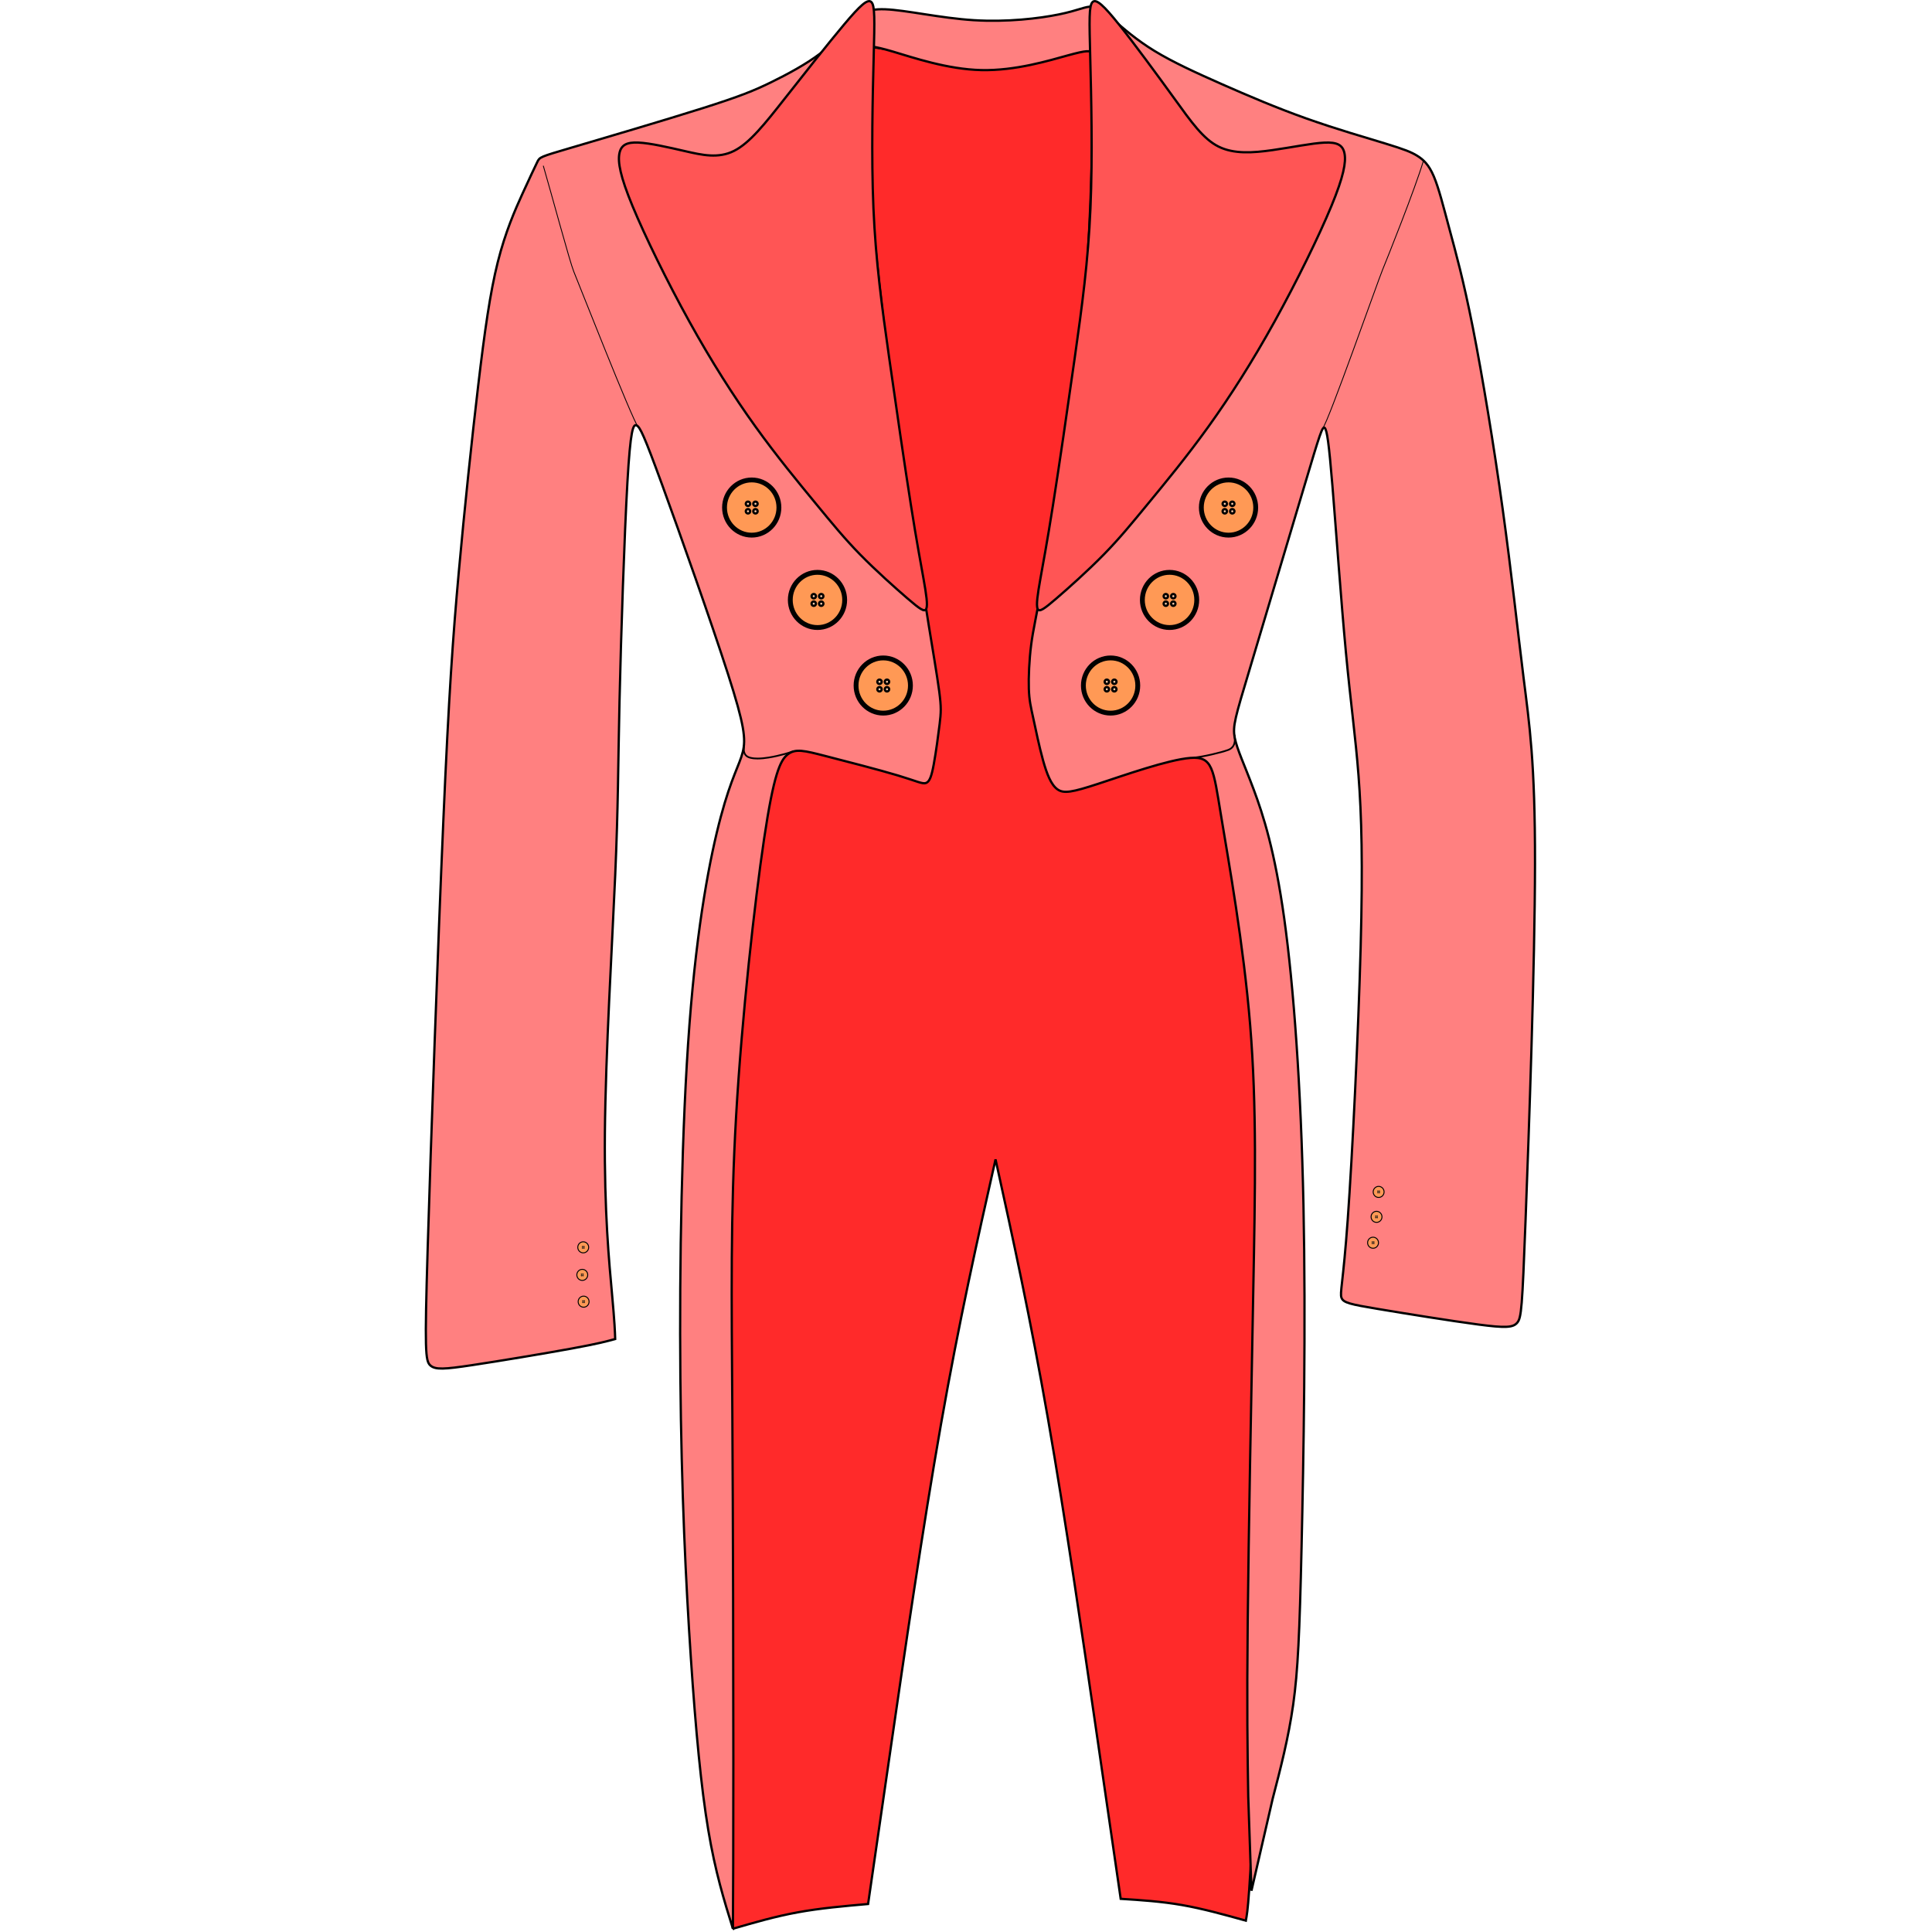 <?xml version="1.0" encoding="UTF-8" standalone="no"?>
<!-- Created with Inkscape (http://www.inkscape.org/) -->

<svg
   xmlns:dc="http://purl.org/dc/elements/1.1/"
   xmlns:cc="http://creativecommons.org/ns#"
   xmlns:rdf="http://www.w3.org/1999/02/22-rdf-syntax-ns#"
   xmlns:svg="http://www.w3.org/2000/svg"
   xmlns="http://www.w3.org/2000/svg"
   xmlns:sodipodi="http://sodipodi.sourceforge.net/DTD/sodipodi-0.dtd"
   xmlns:inkscape="http://www.inkscape.org/namespaces/inkscape"
   viewBox="0 0 256 256"
   version="1.1"
   id="svg8"
   sodipodi:docname="tailcoat_f.svg"
   inkscape:version="0.92.3 (3ce5693213, 2018-03-11)">
  <title
     id="title4842">Tail Coat</title>
  <defs
     id="defs2">
    <inkscape:path-effect
       effect="spiro"
       id="path-effect4594"
       is_visible="true" />
    <inkscape:path-effect
       effect="spiro"
       id="path-effect4585"
       is_visible="true" />
    <inkscape:path-effect
       effect="spiro"
       id="path-effect4572"
       is_visible="true" />
    <inkscape:path-effect
       effect="spiro"
       id="path-effect4531"
       is_visible="true" />
    <inkscape:path-effect
       effect="simplify"
       id="path-effect4529"
       is_visible="true"
       steps="1"
       threshold="0"
       smooth_angles="360"
       helper_size="0"
       simplify_individual_paths="false"
       simplify_just_coalesce="false"
       simplifyindividualpaths="false"
       simplifyJustCoalesce="false" />
    <inkscape:path-effect
       effect="bspline"
       id="path-effect4611"
       is_visible="true"
       weight="33.333"
       steps="2"
       helper_size="0"
       apply_no_weight="true"
       apply_with_weight="true"
       only_selected="false" />
    <inkscape:path-effect
       effect="bspline"
       id="path-effect4583"
       is_visible="true"
       weight="33.333"
       steps="2"
       helper_size="0"
       apply_no_weight="true"
       apply_with_weight="true"
       only_selected="false" />
    <inkscape:path-effect
       effect="bspline"
       id="path-effect4561"
       is_visible="true"
       weight="33.333"
       steps="2"
       helper_size="0"
       apply_no_weight="true"
       apply_with_weight="true"
       only_selected="false" />
    <inkscape:path-effect
       effect="bspline"
       id="path-effect4553"
       is_visible="true"
       weight="33.333"
       steps="2"
       helper_size="0"
       apply_no_weight="true"
       apply_with_weight="true"
       only_selected="false" />
    <inkscape:path-effect
       effect="bspline"
       id="path-effect4561-3"
       is_visible="true"
       weight="33.333"
       steps="2"
       helper_size="0"
       apply_no_weight="true"
       apply_with_weight="true"
       only_selected="false" />
  </defs>
  <sodipodi:namedview
     id="base"
     pagecolor="#ffffff"
     bordercolor="#666666"
     borderopacity="1.0"
     inkscape:pageopacity="0.0"
     inkscape:pageshadow="2"
     inkscape:zoom="2.8284271"
     inkscape:cx="124.45029"
     inkscape:cy="123.00418"
     inkscape:document-units="mm"
     inkscape:current-layer="layer2"
     showgrid="false"
     inkscape:measure-start="472.143,1065.36"
     inkscape:measure-end="472.5,1065.36"
     showguides="true"
     inkscape:window-width="1920"
     inkscape:window-height="1009"
     inkscape:window-x="0"
     inkscape:window-y="24"
     inkscape:window-maximized="1"
     fit-margin-top="0"
     fit-margin-left="0"
     fit-margin-right="0"
     fit-margin-bottom="0"
     scale-x="3.78">
    <inkscape:grid
       type="xygrid"
       id="grid4607"
       originx="-41.221"
       originy="-46.195" />
  </sodipodi:namedview>
  <g
     inkscape:groupmode="layer"
     id="layer2"
     inkscape:label="Layer 2"
     style="opacity:1"
     transform="translate(-41.221,-26.157)">
    <path
       style="display:inline;fill:#ff2a2a;stroke:#000000;stroke-width:0.301px;stroke-linecap:butt;stroke-linejoin:miter;stroke-opacity:1"
       d="m 138.335,281.723 c 2.801,-0.813 5.603,-1.627 8.588,-2.173 2.985,-0.546 6.155,-0.825 9.324,-1.104 0.749,-5.157 1.497,-10.314 3.112,-21.433 1.614,-11.119 4.095,-28.202 6.535,-42.068 2.44,-13.866 4.841,-24.514 7.241,-35.164 2.309,10.519 4.619,21.038 6.945,34.358 2.327,13.321 4.67,29.444 6.279,40.514 1.609,11.071 2.484,17.089 3.359,23.108 2.679,0.171 5.359,0.342 8.123,0.824 2.764,0.482 5.612,1.274 8.461,2.067 0.247,-1.322 0.495,-2.644 1.281,-20.318 0.786,-17.674 2.111,-51.7 1.987,-75.027 -0.124,-23.327 -1.696,-35.955 -3.369,-45.033 -1.674,-9.078 -3.449,-14.606 -6.793,-32.006 -3.344,-17.401 -8.257,-46.676 -13.17,-75.95 -5.128,0.742 -10.256,1.483 -15.381,1.464 -5.125,-0.019 -10.248,-0.799 -15.37,-1.579 -3.905,27.183 -7.81,54.365 -10.447,72.344 -2.637,17.978 -4.006,26.752 -5.832,44.807 -1.826,18.055 -4.108,45.389 -4.329,68.997 -0.221,23.609 1.618,43.491 3.457,63.372 z"
       id="path4609"
       inkscape:connector-curvature="0"
       inkscape:path-effect="#path-effect4611"
       inkscape:original-d="m 138.3347,281.72256 c 0,0 5.60265,-1.62688 8.40352,-2.43988 3.16995,-0.27922 9.50894,-0.83678 9.50894,-0.83678 0,0 1.49772,-10.31353 2.24613,-15.46984 2.48038,-17.08213 4.96129,-34.16479 7.44023,-51.24549 2.40164,-10.65095 7.20152,-31.94943 7.20152,-31.94943 0,0 4.6192,21.03745 6.92835,31.55662 2.34392,16.12244 4.68754,32.24518 7.03085,48.36822 0.8751,6.01813 2.62439,18.05527 2.62439,18.05527 0,0 5.35926,0.34111 8.03717,0.51337 2.84994,0.79132 8.54641,2.37735 8.54641,2.37735 0,0 0.49515,-2.6436 0.74227,-3.96495 1.32502,-34.02654 2.64975,-68.0528 3.97417,-102.07874 -1.57183,-12.62806 -3.14399,-25.25604 -4.71644,-37.8836 -1.77466,-5.52807 -3.5497,-11.05604 -5.325,-16.5836 -4.91267,-29.273802 -14.73941,-87.82344 -14.73941,-87.82344 0,0 -10.25607,1.482888 -15.38455,2.224784 -5.12197,-0.780304 -15.36681,-2.34001 -15.36681,-2.34001 0,0 -7.8097,54.365473 -11.715,81.548666 -1.36901,8.77338 -2.73827,17.54685 -4.10787,26.32074 -2.28193,27.33579 -4.56399,54.66975 -6.84644,82.00509 1.83952,19.88181 5.51757,59.64565 5.51757,59.64565 z"
       sodipodi:nodetypes="cacaacaacacaccccaccccc"
       inkscape:label="inner" />
    <path
       style="display:inline;fill:#ff8080;stroke:#000000;stroke-width:0.302;stroke-linecap:butt;stroke-linejoin:miter;stroke-miterlimit:4;stroke-dasharray:none;stroke-opacity:1;paint-order:normal"
       d="m 116.868,45.743 c 4.133,-1.217 12.4,-3.651 17.446,-5.249 5.046,-1.598 6.872,-2.358 9.052,-3.423 2.18,-1.065 4.717,-2.434 6.542,-3.829 1.826,-1.395 2.941,-2.815 3.952,-3.955 1.01,-1.14 1.915,-2 4.653,-1.899 2.738,0.101 7.312,1.165 11.728,1.442 4.416,0.278 8.676,-0.229 11.275,-0.761 2.599,-0.531 3.537,-1.087 4.399,-1.036 0.862,0.051 1.649,0.708 2.904,1.797 1.255,1.089 2.98,2.611 5.389,4.081 2.409,1.471 5.503,2.891 8.951,4.412 3.449,1.521 7.252,3.144 11.183,4.539 3.93,1.395 7.988,2.561 10.473,3.322 2.485,0.761 3.398,1.116 4.209,1.623 0.811,0.507 1.521,1.166 2.181,2.713 0.659,1.547 1.268,3.981 2.079,6.999 0.811,3.018 1.826,6.618 3.094,13.034 1.268,6.416 2.789,15.645 3.956,24.064 1.166,8.419 1.978,16.026 2.761,22.292 0.784,6.266 1.539,11.192 1.522,24.688 -0.017,13.496 -0.806,35.547 -1.251,47.223 -0.446,11.676 -0.547,12.942 -1.105,13.602 -0.558,0.661 -1.571,0.711 -5.165,0.238 -3.594,-0.473 -9.76,-1.468 -13.33,-2.068 -3.57,-0.6 -4.533,-0.803 -4.787,-1.462 -0.254,-0.66 0.203,-1.777 0.824,-10.404 0.621,-8.627 1.408,-24.798 1.71,-36.022 0.302,-11.224 0.12,-17.515 -0.282,-22.764 -0.401,-5.249 -1.023,-9.459 -1.671,-16.346 -0.648,-6.887 -1.324,-16.452 -1.789,-22.096 -0.465,-5.645 -0.718,-7.368 -1.022,-7.647 -0.304,-0.279 -0.659,0.886 -2.587,7.344 -1.928,6.458 -5.425,18.2 -7.352,24.631 -1.927,6.431 -2.282,7.546 -1.977,9.093 0.304,1.548 1.267,3.525 2.517,6.874 1.25,3.35 2.785,8.071 4.038,17.072 1.252,9.001 2.222,22.282 2.549,37.969 0.327,15.687 0.013,33.781 -0.251,45.285 -0.264,11.504 -0.478,16.419 -1.108,20.883 -0.63,4.465 -1.675,8.479 -2.721,12.494 0,0 -2.811,12.19 -2.811,12.19 0,0 -0.428,-12.471 -0.428,-12.471 -0.094,-5.822 -0.189,-11.644 -0.067,-23.333 0.121,-11.689 0.458,-29.247 0.729,-43.353 0.271,-14.107 0.475,-24.763 -0.404,-35.515 -0.879,-10.752 -2.841,-21.601 -3.866,-27.828 -1.025,-6.226 -1.112,-7.829 -4.059,-7.599 -2.947,0.23 -8.75,2.292 -12.211,3.425 -3.461,1.133 -4.576,1.336 -5.413,0.727 -0.837,-0.609 -1.395,-2.028 -1.902,-3.854 -0.507,-1.826 -0.964,-4.057 -1.293,-5.579 -0.33,-1.521 -0.533,-2.333 -0.583,-3.879 -0.051,-1.547 0.051,-3.829 0.304,-5.807 0.254,-1.978 0.659,-3.652 1.978,-10.674 1.318,-7.023 3.55,-19.4 4.742,-31.216 1.192,-11.816 1.344,-23.075 1.445,-29.136 0.101,-6.06 0.152,-6.923 -0.051,-7.353 -0.203,-0.431 -0.76,-0.431 -3.246,0.253 -2.486,0.684 -6.947,2.052 -11.461,1.951 -4.514,-0.101 -9.078,-1.672 -11.74,-2.458 -2.663,-0.786 -3.423,-0.786 -3.728,-0.481 -0.304,0.304 -0.152,0.913 -1.6e-4,4.033 0.152,3.12 0.304,8.747 0.837,15.67 0.533,6.923 1.445,15.138 2.561,23.379 1.116,8.241 2.434,16.507 3.296,21.985 0.862,5.477 1.268,8.165 1.778,11.309 0.51,3.144 1.125,6.745 1.409,8.885 0.284,2.141 0.237,2.82 0.057,4.317 -0.181,1.496 -0.495,3.808 -0.779,5.344 -0.284,1.536 -0.538,2.297 -1.02,2.475 -0.482,0.178 -1.191,-0.228 -3.716,-0.988 -2.524,-0.76 -6.86,-1.874 -9.624,-2.584 -2.764,-0.71 -3.955,-1.016 -4.977,-0.226 -1.022,0.79 -1.874,2.674 -3.141,11.166 -1.267,8.492 -2.948,23.579 -3.709,36.686 -0.761,13.108 -0.602,24.23 -0.505,39.27 0.097,15.041 0.132,34 0.135,46.069 0.002,12.069 -0.028,17.248 -0.058,22.426 -1.164,-3.74 -2.327,-7.48 -3.267,-13.085 -0.94,-5.605 -1.656,-13.075 -2.311,-22.874 -0.654,-9.799 -1.246,-21.926 -1.384,-37.062 -0.138,-15.136 0.178,-33.282 1.203,-46.775 1.025,-13.493 2.758,-22.336 4.159,-27.562 1.401,-5.226 2.47,-6.834 2.902,-8.551 0.433,-1.717 0.23,-3.543 -1.958,-10.352 -2.188,-6.809 -6.364,-18.607 -8.73,-25.088 -2.366,-6.481 -2.923,-7.646 -3.38,-7.85 -0.457,-0.204 -0.811,0.556 -1.212,7.527 -0.401,6.971 -0.847,20.135 -1.049,29.059 -0.202,8.924 -0.16,13.593 -0.57,23.028 -0.411,9.434 -1.274,23.624 -1.367,34.137 -0.093,10.512 0.584,17.337 0.94,21.279 0.357,3.942 0.391,4.986 0.426,6.03 -1.099,0.304 -2.197,0.608 -5.765,1.263 -3.568,0.655 -9.603,1.661 -13.23,2.206 -3.627,0.545 -4.844,0.629 -5.504,0.028 -0.66,-0.601 -0.76,-1.886 -0.347,-15.576 0.413,-13.69 1.34,-39.784 2.074,-56.611 0.734,-16.827 1.275,-24.385 2.034,-32.802 0.759,-8.417 1.737,-17.692 2.589,-24.885 0.852,-7.192 1.579,-12.299 2.587,-16.309 1.008,-4.01 2.295,-6.919 3.268,-9.059 0.974,-2.14 1.633,-3.509 1.962,-4.194 0.33,-0.684 0.33,-0.684 4.463,-1.902 z"
       id="path4581"
       inkscape:connector-curvature="0"
       inkscape:path-effect="#path-effect4583"
       inkscape:original-d="m 112.73426,46.960287 c 8.26673,-2.43459 16.53317,-4.868878 24.79931,-7.302864 1.82593,-0.760983 3.65173,-1.521731 5.47715,-2.282147 2.53551,-1.369316 5.07173,-2.738876 7.60715,-4.107862 1.11586,-1.4201 2.23173,-2.840304 3.34715,-4.260003 0.9047,-0.860063 1.80952,-1.720231 2.71382,-2.579892 4.57129,1.062157 9.14539,2.125341 13.71762,3.188464 4.26031,-0.507445 8.52031,-1.01459 12.78002,-1.521431 0.93799,-0.55594 1.87581,-1.111658 2.81327,-1.667033 0.78653,0.656555 1.57336,1.313913 2.35959,1.971318 1.72453,1.521074 3.44887,3.042561 5.17287,4.564291 3.09384,1.419684 6.18744,2.839702 9.28072,4.260007 3.8037,1.622485 7.60745,3.245416 11.41072,4.868576 4.05729,1.166082 8.11459,2.332558 12.17144,3.499288 0.91312,0.354683 1.82603,0.709701 2.73858,1.065003 0.71017,0.65887 1.4203,1.318269 2.13,1.977859 0.60886,2.433948 1.21745,4.868275 1.82572,7.302865 1.01467,3.600732 2.02887,7.201133 3.04286,10.802153 1.52182,9.230222 3.04316,18.459719 4.56429,27.690031 0.81175,7.60705 1.62316,15.214 2.43429,22.82146 0.75594,4.92546 1.51154,9.85096 2.26685,14.77686 -0.78826,22.06696 -1.57703,44.11773 -2.36812,66.20233 -0.10041,1.26764 -0.2016,2.53317 -0.30429,3.80358 -1.01428,0.0496 -2.02707,0.1003 -3.04286,0.15214 -6.1729,-0.99767 -12.33836,-1.99284 -18.51533,-2.98853 -0.96811,-0.17993 -1.92641,-0.40694 -2.89071,-0.60858 0.45736,-1.11637 0.91444,-2.23366 1.36928,-3.34714 0.78707,-16.14121 1.57452,-32.31237 2.36012,-48.468 -0.18113,-6.29232 -0.36338,-12.58319 -0.54675,-18.87265 -0.62039,-4.20835 -1.24146,-8.41888 -1.86263,-12.62787 -0.67446,-9.56506 -1.35009,-19.129682 -2.02692,-28.693841 -0.25246,-1.725549 -0.50583,-3.44849 -0.76072,-5.172864 -0.35412,1.16612 -0.70873,2.331276 -1.065,3.499292 -3.49905,11.748684 -6.99681,23.490393 -10.49654,35.235983 -0.35471,1.11545 -0.70947,2.23045 -1.06499,3.34715 0.9645,1.97878 1.92752,3.95544 2.89084,5.9336 1.53582,4.72122 3.07135,9.44273 4.60658,14.16454 0.96963,13.28057 1.93894,26.56143 2.90795,39.84259 -0.31421,18.09334 -0.62872,36.18699 -0.94354,54.28094 -0.21369,4.91435 -0.4277,9.82901 -0.642,14.74397 -1.04526,4.01413 -3.1367,12.0433 -3.1367,12.0433 l -2.81087,12.18985 -0.42811,-12.47147 c 0,0 -0.18829,-11.6436 -0.28287,-17.46495 0.33727,-17.55742 0.67424,-35.11455 1.0109,-52.67137 0.20472,-10.65635 0.40912,-21.3124 0.61323,-31.96815 -1.96193,-10.84929 -3.92416,-21.69828 -5.8867,-32.54697 -0.0869,-1.60362 -0.17407,-3.20653 -0.2616,-4.80995 -5.80643,2.06325 -11.60999,4.12568 -17.41571,6.18907 -1.11545,0.20256 -2.23113,0.40542 -3.34715,0.60857 -0.55773,-1.42073 -1.11541,-2.8403 -1.67357,-4.26 -0.45607,-2.23148 -0.91255,-4.46316 -1.36928,-6.69429 -0.20254,-0.81165 -0.40542,-1.62316 -0.60858,-2.43429 0.10167,-2.28185 0.20316,-4.56459 0.30429,-6.84643 0.40595,-1.67365 0.81173,-3.34745 1.21715,-5.02072 2.23126,-12.371989 4.46316,-24.748904 6.69429,-37.122901 0.15243,-11.258573 0.30458,-22.517469 0.45642,-33.775753 0.051,-0.86242 0.10178,-1.724589 0.15215,-2.586429 -0.45596,-3.01e-4 -1.01377,-3.01e-4 -1.52143,0 -4.46439,1.368528 -8.92519,2.736169 -13.38851,4.104788 -4.56419,-1.571484 -9.12806,-3.142449 -13.69295,-4.713361 -0.76046,-3.02e-4 -1.52113,-3.02e-4 -2.28215,0 0.15251,0.608513 0.30459,1.216842 0.45643,1.825717 0.1525,5.630958 0.30459,11.258282 0.45643,16.887874 0.91321,8.21585 1.82602,16.431145 2.73857,24.64717 1.31892,8.266402 2.63745,16.532573 3.95573,24.799315 0.40602,2.68764 0.81172,5.37542 1.21714,8.06358 0.61528,3.60056 1.23015,7.20079 1.84494,10.80259 -0.0464,0.67972 -0.0932,1.35934 -0.14027,2.03969 -0.31442,2.31232 -0.62907,4.62442 -0.94395,6.93631 -0.25322,0.76025 -0.50685,1.52113 -0.76072,2.28215 -0.71004,-0.40621 -1.41954,-0.81165 -2.13,-1.21715 -4.33783,-1.11475 -8.67345,-2.22855 -13.01148,-3.34259 -1.19041,-0.30611 -2.38108,-0.61191 -3.57211,-0.91741 -0.85225,1.8851 -1.70449,3.76982 -2.55759,5.65607 -1.68157,15.09675 -3.36231,30.18376 -5.044,45.27681 0.1592,11.12228 0.31808,22.24414 0.47667,33.36666 0.0354,18.95893 0.0706,37.91816 0.10542,56.87769 -0.0299,5.17825 -0.0909,15.53567 -0.0909,15.53567 0,0 -2.32691,-7.47965 -3.49081,-11.21901 -0.7161,-7.47055 -1.4325,-14.94079 -2.14921,-22.41074 -0.59176,-12.12781 -1.18382,-24.25533 -1.77619,-36.38254 0.31636,-18.1449 0.63245,-36.29055 0.94819,-54.4338 1.73345,-8.8428 3.46667,-17.68574 5.19971,-26.52905 1.06896,-1.60871 2.13737,-3.21675 3.20575,-4.8249 -0.20257,-1.82619 -0.40545,-3.65211 -0.60856,-5.47715 -4.17238,-11.79369 -8.34774,-23.59146 -12.52354,-35.386124 -0.55674,-1.167611 -1.1139,-2.332578 -1.67357,-3.499291 -0.35431,0.760504 -0.70869,1.519889 -1.06501,2.282147 -0.44558,13.179713 -0.89172,26.343528 -1.33944,39.521608 0.0436,4.67084 0.0861,9.33943 0.12739,14.01266 -0.86279,14.19572 -1.72628,28.38531 -2.59113,42.57967 0.67873,6.83046 1.35561,13.65505 2.03275,20.49479 0.069,1.04229 0.1044,3.13197 0.1044,3.13197 0,0 -2.19736,0.60716 -3.29799,0.91252 -6.0357,1.00509 -12.07067,2.01101 -18.10771,3.01822 -1.21192,0.14255 -2.433601,0.16716 -3.652101,0.25246 -0.0996,-1.28649 -0.20038,-2.57186 -0.30228,-3.85607 0.92825,-26.09558 1.85537,-52.19006 2.781341,-78.28332 0.54223,-7.56035 1.08325,-15.11874 1.62326,-22.67769 0.97855,-9.274952 1.95614,-18.550464 2.93265,-27.825402 0.72799,-5.10983 1.45453,-10.216466 2.18032,-15.324516 1.28922,-2.912002 2.5764,-5.820829 3.86347,-8.730853 0.65952,-1.369438 1.31888,-2.738875 1.97787,-4.107862 z"
       sodipodi:nodetypes="ccccccccccccccccccccccccacaccccccccaaaaacccaaaacccccccccccccccccccccccccccccaacaaacccccccccaacaasacccccc"
       inkscape:label="outter" />
    <path
       style="display:inline;fill:#ff5555;stroke:#000000;stroke-width:0.302px;stroke-linecap:butt;stroke-linejoin:miter;stroke-opacity:1"
       d="m 185.99,26.428 c -0.483,0.469 -0.435,2.345 -0.308,7.31 0.127,4.966 0.332,13.022 0.03,20.03 -0.303,7.008 -1.114,12.967 -2.078,19.767 -0.964,6.8 -2.079,14.439 -2.889,19.568 -0.81,5.128 -1.314,7.745 -1.673,9.774 -0.36,2.029 -0.575,3.469 -0.359,3.955 0.215,0.486 0.861,0.018 2.474,-1.368 1.613,-1.386 4.196,-3.692 6.294,-5.835 2.098,-2.143 3.712,-4.124 5.935,-6.825 2.223,-2.701 5.057,-6.123 7.943,-10.138 2.887,-4.015 5.827,-8.626 8.764,-13.931 2.937,-5.305 5.885,-11.334 7.516,-15.278 1.632,-3.944 1.954,-5.817 1.739,-6.951 -0.215,-1.134 -0.968,-1.53 -2.66,-1.452 -1.693,0.078 -4.323,0.629 -6.899,0.995 -2.576,0.366 -5.098,0.545 -7.132,-0.467 -2.034,-1.012 -3.58,-3.215 -5.862,-6.372 -2.283,-3.157 -5.303,-7.268 -7.319,-9.791 -2.017,-2.524 -3.031,-3.461 -3.514,-2.992 z"
       id="path4559"
       inkscape:connector-curvature="0"
       inkscape:path-effect="#path-effect4561"
       inkscape:original-d="m 185.45862,25.021049 c 0.0483,1.875475 0.0959,3.750978 0.14379,5.626484 0.20584,8.056305 0.41159,16.112807 0.61693,24.169513 -0.81112,5.958822 -1.62256,11.918095 -2.43429,17.877596 -1.11548,7.640129 -2.23113,15.279696 -3.34714,22.919997 -0.50364,2.61663 -1.00754,5.233331 -1.51175,7.850441 -0.21489,1.44051 -0.43003,2.88093 -0.64549,4.32184 0.64594,-0.46861 1.29127,-0.9367 1.93647,-1.40459 2.58089,-2.30407 5.1642,-4.61026 7.74586,-6.914942 1.61382,-1.980902 3.22773,-3.961986 4.84116,-5.942525 2.8328,-3.421187 5.66625,-6.843211 8.49893,-10.26436 2.94057,-4.609821 5.88141,-9.220219 8.82167,-13.829877 2.90477,-6.014398 5.88141,-12.029413 8.82166,-18.043664 0.32303,-1.872988 0.6458,-3.745896 0.96824,-5.618387 -0.75263,-0.3964 -1.50466,-0.793296 -2.25921,-1.188505 -2.63139,0.551078 -5.26154,1.102794 -7.89401,1.6559 -2.52042,0.178239 -5.04197,0.357617 -7.56467,0.538134 -1.54434,-2.204265 -3.08981,-4.407392 -4.63644,-6.60938 -3.01866,-4.111728 -6.03867,-8.222576 -9.05942,-12.331771 -1.01289,-0.938381 -2.02774,-1.874763 -3.04229,-2.811904 z"
       sodipodi:nodetypes="cccccccccccccccaaacc" />
    <path
       style="display:inline;fill:#ff5555;stroke:#000000;stroke-width:0.302px;stroke-linecap:butt;stroke-linejoin:miter;stroke-opacity:1"
       d="m 156.679,26.428 c 0.483,0.469 0.435,2.345 0.308,7.31 -0.127,4.966 -0.332,13.022 -0.03,20.03 0.303,7.008 1.114,12.967 2.078,19.767 0.964,6.8 2.079,14.439 2.889,19.568 0.81,5.128 1.314,7.745 1.673,9.774 0.36,2.029 0.575,3.469 0.359,3.955 -0.215,0.486 -0.861,0.018 -2.474,-1.368 -1.613,-1.386 -4.196,-3.692 -6.294,-5.835 -2.098,-2.143 -3.712,-4.124 -5.935,-6.825 -2.223,-2.701 -5.057,-6.123 -7.943,-10.138 -2.887,-4.015 -5.827,-8.626 -8.764,-13.931 -2.937,-5.305 -5.885,-11.334 -7.516,-15.278 -1.632,-3.944 -1.954,-5.817 -1.739,-6.951 0.215,-1.134 0.97,-1.531 2.53,-1.457 1.56,0.074 3.93,0.619 6.185,1.137 2.255,0.518 4.394,1.01 6.481,-0.037 2.087,-1.047 4.121,-3.631 6.726,-6.941 2.605,-3.309 5.777,-7.341 7.873,-9.828 2.096,-2.487 3.108,-3.423 3.591,-2.954 z"
       id="path4559-6"
       inkscape:connector-curvature="0"
       inkscape:path-effect="#path-effect4561-3"
       inkscape:original-d="m 157.20994,25.021049 c -0.0483,1.875477 -0.0959,3.750979 -0.1438,5.626484 -0.20584,8.056306 -0.41159,16.112807 -0.61693,24.169513 0.81113,5.958821 1.62257,11.918099 2.4343,17.877599 1.11547,7.640128 2.23112,15.279694 3.34714,22.919997 0.50364,2.616627 1.00753,5.233328 1.51174,7.850448 0.21489,1.4405 0.43004,2.88092 0.6455,4.32184 -0.64594,-0.46862 -1.29128,-0.93671 -1.93648,-1.4046 -2.58088,-2.30407 -5.16419,-4.61026 -7.74585,-6.914939 -1.61382,-1.980902 -3.22774,-3.961989 -4.84116,-5.942525 -2.8328,-3.42119 -5.66625,-6.84321 -8.49893,-10.264361 -2.94057,-4.609825 -5.88142,-9.220219 -8.82167,-13.829878 -2.90478,-6.0144 -5.88142,-12.029414 -8.82167,-18.043664 -0.32303,-1.872989 -0.64579,-3.745896 -0.96824,-5.618388 0.75263,-0.3964 1.50751,-0.793591 2.25922,-1.188504 2.36975,0.542876 4.73974,1.087209 7.10791,1.632522 2.14093,0.490987 4.28072,0.983113 6.41938,1.476377 2.03525,-2.58561 4.06936,-5.170082 6.10233,-7.753414 3.17612,-4.03534 6.34877,-8.066589 9.52492,-12.102603 1.01597,-0.939126 2.02774,-1.874763 3.04229,-2.811904 z"
       sodipodi:nodetypes="cccccccccccccccasacc" />
    <g
       transform="matrix(1.138,0,0,1.138,2.17,20.421)"
       inkscape:label="ButtonTemplate"
       style="fill:#ffccaa;fill-opacity:1"
       id="use4755">
      <ellipse
         style="opacity:1;fill:#ff9955;fill-opacity:1;fill-rule:evenodd;stroke:#000000;stroke-width:0.565;stroke-linecap:butt;stroke-linejoin:round;stroke-miterlimit:4;stroke-dasharray:none;stroke-dashoffset:0;stroke-opacity:1;paint-order:normal"
         id="ellipse4576"
         cx="137.158"
         cy="84.861"
         rx="3.166"
         ry="3.213"
         inkscape:label="button" />
      <path
         style="opacity:1;fill:#ffccaa;fill-opacity:1;fill-rule:evenodd;stroke:#000000;stroke-width:0.265;stroke-linecap:butt;stroke-linejoin:round;stroke-miterlimit:4;stroke-dasharray:none;stroke-dashoffset:0;stroke-opacity:1;paint-order:normal"
         d="m 136.722,84.174 a 0.251,0.251 0 0 0 -0.25,0.251 0.251,0.251 0 0 0 0.25,0.251 0.251,0.251 0 0 0 0.251,-0.251 0.251,0.251 0 0 0 -0.251,-0.251 z m 0.872,0 a 0.251,0.251 0 0 0 -0.251,0.251 0.251,0.251 0 0 0 0.251,0.251 0.251,0.251 0 0 0 0.251,-0.251 0.251,0.251 0 0 0 -0.251,-0.251 z m -0.872,0.872 a 0.251,0.251 0 0 0 -0.25,0.251 0.251,0.251 0 0 0 0.25,0.251 0.251,0.251 0 0 0 0.251,-0.251 0.251,0.251 0 0 0 -0.251,-0.251 z m 0.872,0 a 0.251,0.251 0 0 0 -0.251,0.251 0.251,0.251 0 0 0 0.251,0.251 0.251,0.251 0 0 0 0.251,-0.251 0.251,0.251 0 0 0 -0.251,-0.251 z"
         id="path4578"
         inkscape:connector-curvature="0" />
    </g>
    <g
       id="use4753"
       style="fill:#ffccaa;fill-opacity:1"
       inkscape:label="ButtonTemplate"
       transform="matrix(1.138,0,0,1.138,32.293,20.421)">
      <ellipse
         inkscape:label="button"
         ry="3.213"
         rx="3.166"
         cy="84.861"
         cx="137.158"
         id="ellipse4570"
         style="opacity:1;fill:#ff9955;fill-opacity:1;fill-rule:evenodd;stroke:#000000;stroke-width:0.565;stroke-linecap:butt;stroke-linejoin:round;stroke-miterlimit:4;stroke-dasharray:none;stroke-dashoffset:0;stroke-opacity:1;paint-order:normal" />
      <path
         inkscape:connector-curvature="0"
         id="path4572"
         d="m 136.722,84.174 a 0.251,0.251 0 0 0 -0.25,0.251 0.251,0.251 0 0 0 0.25,0.251 0.251,0.251 0 0 0 0.251,-0.251 0.251,0.251 0 0 0 -0.251,-0.251 z m 0.872,0 a 0.251,0.251 0 0 0 -0.251,0.251 0.251,0.251 0 0 0 0.251,0.251 0.251,0.251 0 0 0 0.251,-0.251 0.251,0.251 0 0 0 -0.251,-0.251 z m -0.872,0.872 a 0.251,0.251 0 0 0 -0.25,0.251 0.251,0.251 0 0 0 0.25,0.251 0.251,0.251 0 0 0 0.251,-0.251 0.251,0.251 0 0 0 -0.251,-0.251 z m 0.872,0 a 0.251,0.251 0 0 0 -0.251,0.251 0.251,0.251 0 0 0 0.251,0.251 0.251,0.251 0 0 0 0.251,-0.251 0.251,0.251 0 0 0 -0.251,-0.251 z"
         style="opacity:1;fill:#ffccaa;fill-opacity:1;fill-rule:evenodd;stroke:#000000;stroke-width:0.265;stroke-linecap:butt;stroke-linejoin:round;stroke-miterlimit:4;stroke-dasharray:none;stroke-dashoffset:0;stroke-opacity:1;paint-order:normal" />
    </g>
    <g
       id="use4757"
       style="fill:#ffccaa;fill-opacity:1"
       inkscape:label="ButtonTemplate"
       transform="matrix(1.138,0,0,1.138,-6.544,9.08)">
      <ellipse
         inkscape:label="button"
         ry="3.213"
         rx="3.166"
         cy="84.861"
         cx="137.158"
         id="ellipse4564"
         style="opacity:1;fill:#ff9955;fill-opacity:1;fill-rule:evenodd;stroke:#000000;stroke-width:0.565;stroke-linecap:butt;stroke-linejoin:round;stroke-miterlimit:4;stroke-dasharray:none;stroke-dashoffset:0;stroke-opacity:1;paint-order:normal" />
      <path
         inkscape:connector-curvature="0"
         id="path4566"
         d="m 136.722,84.174 a 0.251,0.251 0 0 0 -0.25,0.251 0.251,0.251 0 0 0 0.25,0.251 0.251,0.251 0 0 0 0.251,-0.251 0.251,0.251 0 0 0 -0.251,-0.251 z m 0.872,0 a 0.251,0.251 0 0 0 -0.251,0.251 0.251,0.251 0 0 0 0.251,0.251 0.251,0.251 0 0 0 0.251,-0.251 0.251,0.251 0 0 0 -0.251,-0.251 z m -0.872,0.872 a 0.251,0.251 0 0 0 -0.25,0.251 0.251,0.251 0 0 0 0.25,0.251 0.251,0.251 0 0 0 0.251,-0.251 0.251,0.251 0 0 0 -0.251,-0.251 z m 0.872,0 a 0.251,0.251 0 0 0 -0.251,0.251 0.251,0.251 0 0 0 0.251,0.251 0.251,0.251 0 0 0 0.251,-0.251 0.251,0.251 0 0 0 -0.251,-0.251 z"
         style="opacity:1;fill:#ffccaa;fill-opacity:1;fill-rule:evenodd;stroke:#000000;stroke-width:0.265;stroke-linecap:butt;stroke-linejoin:round;stroke-miterlimit:4;stroke-dasharray:none;stroke-dashoffset:0;stroke-opacity:1;paint-order:normal" />
    </g>
    <g
       transform="matrix(1.138,0,0,1.138,40.107,9.08)"
       inkscape:label="ButtonTemplate"
       style="fill:#ffccaa;fill-opacity:1"
       id="use4751">
      <ellipse
         style="opacity:1;fill:#ff9955;fill-opacity:1;fill-rule:evenodd;stroke:#000000;stroke-width:0.565;stroke-linecap:butt;stroke-linejoin:round;stroke-miterlimit:4;stroke-dasharray:none;stroke-dashoffset:0;stroke-opacity:1;paint-order:normal"
         id="ellipse4558"
         cx="137.158"
         cy="84.861"
         rx="3.166"
         ry="3.213"
         inkscape:label="button" />
      <path
         style="opacity:1;fill:#ffccaa;fill-opacity:1;fill-rule:evenodd;stroke:#000000;stroke-width:0.265;stroke-linecap:butt;stroke-linejoin:round;stroke-miterlimit:4;stroke-dasharray:none;stroke-dashoffset:0;stroke-opacity:1;paint-order:normal"
         d="m 136.722,84.174 a 0.251,0.251 0 0 0 -0.25,0.251 0.251,0.251 0 0 0 0.25,0.251 0.251,0.251 0 0 0 0.251,-0.251 0.251,0.251 0 0 0 -0.251,-0.251 z m 0.872,0 a 0.251,0.251 0 0 0 -0.251,0.251 0.251,0.251 0 0 0 0.251,0.251 0.251,0.251 0 0 0 0.251,-0.251 0.251,0.251 0 0 0 -0.251,-0.251 z m -0.872,0.872 a 0.251,0.251 0 0 0 -0.25,0.251 0.251,0.251 0 0 0 0.25,0.251 0.251,0.251 0 0 0 0.251,-0.251 0.251,0.251 0 0 0 -0.251,-0.251 z m 0.872,0 a 0.251,0.251 0 0 0 -0.251,0.251 0.251,0.251 0 0 0 0.251,0.251 0.251,0.251 0 0 0 0.251,-0.251 0.251,0.251 0 0 0 -0.251,-0.251 z"
         id="path4560"
         inkscape:connector-curvature="0" />
    </g>
    <g
       transform="matrix(1.138,0,0,1.138,-15.258,-3.163)"
       inkscape:label="ButtonTemplate"
       style="fill:#ffccaa;fill-opacity:1"
       id="use4759">
      <ellipse
         style="opacity:1;fill:#ff9955;fill-opacity:1;fill-rule:evenodd;stroke:#000000;stroke-width:0.565;stroke-linecap:butt;stroke-linejoin:round;stroke-miterlimit:4;stroke-dasharray:none;stroke-dashoffset:0;stroke-opacity:1;paint-order:normal"
         id="ellipse4552"
         cx="137.158"
         cy="84.861"
         rx="3.166"
         ry="3.213"
         inkscape:label="button" />
      <path
         style="opacity:1;fill:#ffccaa;fill-opacity:1;fill-rule:evenodd;stroke:#000000;stroke-width:0.265;stroke-linecap:butt;stroke-linejoin:round;stroke-miterlimit:4;stroke-dasharray:none;stroke-dashoffset:0;stroke-opacity:1;paint-order:normal"
         d="m 136.722,84.174 a 0.251,0.251 0 0 0 -0.25,0.251 0.251,0.251 0 0 0 0.25,0.251 0.251,0.251 0 0 0 0.251,-0.251 0.251,0.251 0 0 0 -0.251,-0.251 z m 0.872,0 a 0.251,0.251 0 0 0 -0.251,0.251 0.251,0.251 0 0 0 0.251,0.251 0.251,0.251 0 0 0 0.251,-0.251 0.251,0.251 0 0 0 -0.251,-0.251 z m -0.872,0.872 a 0.251,0.251 0 0 0 -0.25,0.251 0.251,0.251 0 0 0 0.25,0.251 0.251,0.251 0 0 0 0.251,-0.251 0.251,0.251 0 0 0 -0.251,-0.251 z m 0.872,0 a 0.251,0.251 0 0 0 -0.251,0.251 0.251,0.251 0 0 0 0.251,0.251 0.251,0.251 0 0 0 0.251,-0.251 0.251,0.251 0 0 0 -0.251,-0.251 z"
         id="path4554"
         inkscape:connector-curvature="0" />
    </g>
    <g
       id="g4749"
       style="fill:#ffccaa;fill-opacity:1"
       inkscape:label="ButtonTemplate"
       transform="matrix(1.138,0,0,1.138,47.921,-3.163)">
      <ellipse
         inkscape:label="button"
         ry="3.213"
         rx="3.166"
         cy="84.861"
         cx="137.158"
         id="path4642"
         style="opacity:1;fill:#ff9955;fill-opacity:1;fill-rule:evenodd;stroke:#000000;stroke-width:0.565;stroke-linecap:butt;stroke-linejoin:round;stroke-miterlimit:4;stroke-dasharray:none;stroke-dashoffset:0;stroke-opacity:1;paint-order:normal" />
      <path
         inkscape:connector-curvature="0"
         id="path4726"
         d="m 136.722,84.174 a 0.251,0.251 0 0 0 -0.25,0.251 0.251,0.251 0 0 0 0.25,0.251 0.251,0.251 0 0 0 0.251,-0.251 0.251,0.251 0 0 0 -0.251,-0.251 z m 0.872,0 a 0.251,0.251 0 0 0 -0.251,0.251 0.251,0.251 0 0 0 0.251,0.251 0.251,0.251 0 0 0 0.251,-0.251 0.251,0.251 0 0 0 -0.251,-0.251 z m -0.872,0.872 a 0.251,0.251 0 0 0 -0.25,0.251 0.251,0.251 0 0 0 0.25,0.251 0.251,0.251 0 0 0 0.251,-0.251 0.251,0.251 0 0 0 -0.251,-0.251 z m 0.872,0 a 0.251,0.251 0 0 0 -0.251,0.251 0.251,0.251 0 0 0 0.251,0.251 0.251,0.251 0 0 0 0.251,-0.251 0.251,0.251 0 0 0 -0.251,-0.251 z"
         style="opacity:1;fill:#ffccaa;fill-opacity:1;fill-rule:evenodd;stroke:#000000;stroke-width:0.265;stroke-linecap:butt;stroke-linejoin:round;stroke-miterlimit:4;stroke-dasharray:none;stroke-dashoffset:0;stroke-opacity:1;paint-order:normal" />
    </g>
    <g
       transform="matrix(0.228,0,0,0.228,192.625,164.744)"
       id="g4749-9"
       style="opacity:1;fill:#ffccaa;fill-opacity:1"
       inkscape:label="SmallButton">
      <ellipse
         inkscape:label="button2"
         ry="3.213"
         rx="3.166"
         cy="84.861"
         cx="137.158"
         id="path4642-3"
         style="opacity:1;fill:#ff9955;fill-opacity:1;fill-rule:evenodd;stroke:#000000;stroke-width:0.565;stroke-linecap:butt;stroke-linejoin:round;stroke-miterlimit:4;stroke-dasharray:none;stroke-dashoffset:0;stroke-opacity:1;paint-order:normal" />
      <path
         inkscape:connector-curvature="0"
         id="path4726-6"
         d="m 136.722,84.174 a 0.251,0.251 0 0 0 -0.25,0.251 0.251,0.251 0 0 0 0.25,0.251 0.251,0.251 0 0 0 0.251,-0.251 0.251,0.251 0 0 0 -0.251,-0.251 z m 0.872,0 a 0.251,0.251 0 0 0 -0.251,0.251 0.251,0.251 0 0 0 0.251,0.251 0.251,0.251 0 0 0 0.251,-0.251 0.251,0.251 0 0 0 -0.251,-0.251 z m -0.872,0.872 a 0.251,0.251 0 0 0 -0.25,0.251 0.251,0.251 0 0 0 0.25,0.251 0.251,0.251 0 0 0 0.251,-0.251 0.251,0.251 0 0 0 -0.251,-0.251 z m 0.872,0 a 0.251,0.251 0 0 0 -0.251,0.251 0.251,0.251 0 0 0 0.251,0.251 0.251,0.251 0 0 0 0.251,-0.251 0.251,0.251 0 0 0 -0.251,-0.251 z"
         style="opacity:1;fill:#ffccaa;fill-opacity:1;fill-rule:evenodd;stroke:#000000;stroke-width:0.265;stroke-linecap:butt;stroke-linejoin:round;stroke-miterlimit:4;stroke-dasharray:none;stroke-dashoffset:0;stroke-opacity:1;paint-order:normal" />
    </g>
    <g
       inkscape:label="SmallButton"
       style="opacity:1;fill:#ffccaa;fill-opacity:1"
       id="use4832"
       transform="matrix(0.228,0,0,0.228,192.347,168.047)">
      <ellipse
         style="opacity:1;fill:#ff9955;fill-opacity:1;fill-rule:evenodd;stroke:#000000;stroke-width:0.565;stroke-linecap:butt;stroke-linejoin:round;stroke-miterlimit:4;stroke-dasharray:none;stroke-dashoffset:0;stroke-opacity:1;paint-order:normal"
         id="ellipse4606"
         cx="137.158"
         cy="84.861"
         rx="3.166"
         ry="3.213"
         inkscape:label="button2" />
      <path
         style="opacity:1;fill:#ffccaa;fill-opacity:1;fill-rule:evenodd;stroke:#000000;stroke-width:0.265;stroke-linecap:butt;stroke-linejoin:round;stroke-miterlimit:4;stroke-dasharray:none;stroke-dashoffset:0;stroke-opacity:1;paint-order:normal"
         d="m 136.722,84.174 a 0.251,0.251 0 0 0 -0.25,0.251 0.251,0.251 0 0 0 0.25,0.251 0.251,0.251 0 0 0 0.251,-0.251 0.251,0.251 0 0 0 -0.251,-0.251 z m 0.872,0 a 0.251,0.251 0 0 0 -0.251,0.251 0.251,0.251 0 0 0 0.251,0.251 0.251,0.251 0 0 0 0.251,-0.251 0.251,0.251 0 0 0 -0.251,-0.251 z m -0.872,0.872 a 0.251,0.251 0 0 0 -0.25,0.251 0.251,0.251 0 0 0 0.25,0.251 0.251,0.251 0 0 0 0.251,-0.251 0.251,0.251 0 0 0 -0.251,-0.251 z m 0.872,0 a 0.251,0.251 0 0 0 -0.251,0.251 0.251,0.251 0 0 0 0.251,0.251 0.251,0.251 0 0 0 0.251,-0.251 0.251,0.251 0 0 0 -0.251,-0.251 z"
         id="path4608"
         inkscape:connector-curvature="0" />
    </g>
    <g
       inkscape:label="SmallButton"
       style="opacity:1;fill:#ffccaa;fill-opacity:1"
       id="use4834"
       transform="matrix(0.228,0,0,0.228,191.885,171.477)">
      <ellipse
         style="opacity:1;fill:#ff9955;fill-opacity:1;fill-rule:evenodd;stroke:#000000;stroke-width:0.565;stroke-linecap:butt;stroke-linejoin:round;stroke-miterlimit:4;stroke-dasharray:none;stroke-dashoffset:0;stroke-opacity:1;paint-order:normal"
         id="ellipse4600"
         cx="137.158"
         cy="84.861"
         rx="3.166"
         ry="3.213"
         inkscape:label="button2" />
      <path
         style="opacity:1;fill:#ffccaa;fill-opacity:1;fill-rule:evenodd;stroke:#000000;stroke-width:0.265;stroke-linecap:butt;stroke-linejoin:round;stroke-miterlimit:4;stroke-dasharray:none;stroke-dashoffset:0;stroke-opacity:1;paint-order:normal"
         d="m 136.722,84.174 a 0.251,0.251 0 0 0 -0.25,0.251 0.251,0.251 0 0 0 0.25,0.251 0.251,0.251 0 0 0 0.251,-0.251 0.251,0.251 0 0 0 -0.251,-0.251 z m 0.872,0 a 0.251,0.251 0 0 0 -0.251,0.251 0.251,0.251 0 0 0 0.251,0.251 0.251,0.251 0 0 0 0.251,-0.251 0.251,0.251 0 0 0 -0.251,-0.251 z m -0.872,0.872 a 0.251,0.251 0 0 0 -0.25,0.251 0.251,0.251 0 0 0 0.25,0.251 0.251,0.251 0 0 0 0.251,-0.251 0.251,0.251 0 0 0 -0.251,-0.251 z m 0.872,0 a 0.251,0.251 0 0 0 -0.251,0.251 0.251,0.251 0 0 0 0.251,0.251 0.251,0.251 0 0 0 0.251,-0.251 0.251,0.251 0 0 0 -0.251,-0.251 z"
         id="path4602"
         inkscape:connector-curvature="0" />
    </g>
    <g
       inkscape:label="SmallButton"
       style="opacity:1;fill:#ffccaa;fill-opacity:1"
       id="use4836"
       transform="matrix(0.228,0,0,0.228,87.23,172.086)">
      <ellipse
         style="opacity:1;fill:#ff9955;fill-opacity:1;fill-rule:evenodd;stroke:#000000;stroke-width:0.565;stroke-linecap:butt;stroke-linejoin:round;stroke-miterlimit:4;stroke-dasharray:none;stroke-dashoffset:0;stroke-opacity:1;paint-order:normal"
         id="ellipse4594"
         cx="137.158"
         cy="84.861"
         rx="3.166"
         ry="3.213"
         inkscape:label="button2" />
      <path
         style="opacity:1;fill:#ffccaa;fill-opacity:1;fill-rule:evenodd;stroke:#000000;stroke-width:0.265;stroke-linecap:butt;stroke-linejoin:round;stroke-miterlimit:4;stroke-dasharray:none;stroke-dashoffset:0;stroke-opacity:1;paint-order:normal"
         d="m 136.722,84.174 a 0.251,0.251 0 0 0 -0.25,0.251 0.251,0.251 0 0 0 0.25,0.251 0.251,0.251 0 0 0 0.251,-0.251 0.251,0.251 0 0 0 -0.251,-0.251 z m 0.872,0 a 0.251,0.251 0 0 0 -0.251,0.251 0.251,0.251 0 0 0 0.251,0.251 0.251,0.251 0 0 0 0.251,-0.251 0.251,0.251 0 0 0 -0.251,-0.251 z m -0.872,0.872 a 0.251,0.251 0 0 0 -0.25,0.251 0.251,0.251 0 0 0 0.25,0.251 0.251,0.251 0 0 0 0.251,-0.251 0.251,0.251 0 0 0 -0.251,-0.251 z m 0.872,0 a 0.251,0.251 0 0 0 -0.251,0.251 0.251,0.251 0 0 0 0.251,0.251 0.251,0.251 0 0 0 0.251,-0.251 0.251,0.251 0 0 0 -0.251,-0.251 z"
         id="path4596"
         inkscape:connector-curvature="0" />
    </g>
    <g
       inkscape:label="SmallButton"
       style="opacity:1;fill:#ffccaa;fill-opacity:1"
       id="use4838"
       transform="matrix(0.228,0,0,0.228,87.104,175.737)">
      <ellipse
         style="opacity:1;fill:#ff9955;fill-opacity:1;fill-rule:evenodd;stroke:#000000;stroke-width:0.565;stroke-linecap:butt;stroke-linejoin:round;stroke-miterlimit:4;stroke-dasharray:none;stroke-dashoffset:0;stroke-opacity:1;paint-order:normal"
         id="ellipse4588"
         cx="137.158"
         cy="84.861"
         rx="3.166"
         ry="3.213"
         inkscape:label="button2" />
      <path
         style="opacity:1;fill:#ffccaa;fill-opacity:1;fill-rule:evenodd;stroke:#000000;stroke-width:0.265;stroke-linecap:butt;stroke-linejoin:round;stroke-miterlimit:4;stroke-dasharray:none;stroke-dashoffset:0;stroke-opacity:1;paint-order:normal"
         d="m 136.722,84.174 a 0.251,0.251 0 0 0 -0.25,0.251 0.251,0.251 0 0 0 0.25,0.251 0.251,0.251 0 0 0 0.251,-0.251 0.251,0.251 0 0 0 -0.251,-0.251 z m 0.872,0 a 0.251,0.251 0 0 0 -0.251,0.251 0.251,0.251 0 0 0 0.251,0.251 0.251,0.251 0 0 0 0.251,-0.251 0.251,0.251 0 0 0 -0.251,-0.251 z m -0.872,0.872 a 0.251,0.251 0 0 0 -0.25,0.251 0.251,0.251 0 0 0 0.25,0.251 0.251,0.251 0 0 0 0.251,-0.251 0.251,0.251 0 0 0 -0.251,-0.251 z m 0.872,0 a 0.251,0.251 0 0 0 -0.251,0.251 0.251,0.251 0 0 0 0.251,0.251 0.251,0.251 0 0 0 0.251,-0.251 0.251,0.251 0 0 0 -0.251,-0.251 z"
         id="path4590"
         inkscape:connector-curvature="0" />
    </g>
    <g
       inkscape:label="SmallButton"
       style="opacity:1;fill:#ffccaa;fill-opacity:1"
       id="use4840"
       transform="matrix(0.228,0,0,0.228,87.281,179.287)">
      <ellipse
         style="opacity:1;fill:#ff9955;fill-opacity:1;fill-rule:evenodd;stroke:#000000;stroke-width:0.565;stroke-linecap:butt;stroke-linejoin:round;stroke-miterlimit:4;stroke-dasharray:none;stroke-dashoffset:0;stroke-opacity:1;paint-order:normal"
         id="ellipse4582"
         cx="137.158"
         cy="84.861"
         rx="3.166"
         ry="3.213"
         inkscape:label="button2" />
      <path
         style="opacity:1;fill:#ffccaa;fill-opacity:1;fill-rule:evenodd;stroke:#000000;stroke-width:0.265;stroke-linecap:butt;stroke-linejoin:round;stroke-miterlimit:4;stroke-dasharray:none;stroke-dashoffset:0;stroke-opacity:1;paint-order:normal"
         d="m 136.722,84.174 a 0.251,0.251 0 0 0 -0.25,0.251 0.251,0.251 0 0 0 0.25,0.251 0.251,0.251 0 0 0 0.251,-0.251 0.251,0.251 0 0 0 -0.251,-0.251 z m 0.872,0 a 0.251,0.251 0 0 0 -0.251,0.251 0.251,0.251 0 0 0 0.251,0.251 0.251,0.251 0 0 0 0.251,-0.251 0.251,0.251 0 0 0 -0.251,-0.251 z m -0.872,0.872 a 0.251,0.251 0 0 0 -0.25,0.251 0.251,0.251 0 0 0 0.25,0.251 0.251,0.251 0 0 0 0.251,-0.251 0.251,0.251 0 0 0 -0.251,-0.251 z m 0.872,0 a 0.251,0.251 0 0 0 -0.251,0.251 0.251,0.251 0 0 0 0.251,0.251 0.251,0.251 0 0 0 0.251,-0.251 0.251,0.251 0 0 0 -0.251,-0.251 z"
         id="path4584"
         inkscape:connector-curvature="0" />
    </g>
    <path
       style="fill:none;stroke:#000000;stroke-width:0.228;stroke-linecap:butt;stroke-linejoin:round;stroke-miterlimit:4;stroke-dasharray:none;stroke-opacity:1;paint-order:normal"
       d="m 146.329,125.726 c -0.366,0.119 -0.735,0.229 -1.105,0.331 -0.704,0.194 -1.416,0.358 -2.137,0.474 -0.493,0.079 -0.991,0.136 -1.49,0.135 -0.312,-7e-4 -0.625,-0.024 -0.928,-0.098 -0.135,-0.033 -0.27,-0.076 -0.39,-0.146 -0.142,-0.082 -0.263,-0.2 -0.347,-0.341 -0.103,-0.175 -0.147,-0.379 -0.158,-0.582 -0.012,-0.204 0.007,-0.409 0.052,-0.608 0.005,-0.02 0.01,-0.041 0.015,-0.061"
       id="path4527"
       inkscape:connector-curvature="0"
       inkscape:path-effect="#path-effect4529;#path-effect4531"
       inkscape:original-d="m 146.32859,125.72551 c 0,0 -4.3456,1.46809 -5.97219,0.73572 -0.86669,-0.39022 -0.5154,-1.62942 -0.5154,-1.62942"
       sodipodi:nodetypes="csc" />
    <path
       style="fill:none;stroke:#000000;stroke-width:0.228;stroke-linecap:butt;stroke-linejoin:round;stroke-miterlimit:4;stroke-dasharray:none;stroke-opacity:1"
       d="m 199.397,126.553 c 1.269,-0.123 3.617,-0.677 4.552,-1.021 0.959,-0.353 0.966,-1.246 0.839,-2.008"
       id="path4583"
       inkscape:connector-curvature="0"
       sodipodi:nodetypes="csc" />
    <path
       style="fill:none;stroke:#000000;stroke-width:0.114;stroke-linecap:butt;stroke-linejoin:miter;stroke-miterlimit:4;stroke-dasharray:none;stroke-opacity:1"
       d="m 229.838,47.436 c -1.063,3.636 -4.916,13.243 -5.415,14.454 -0.653,1.583 -7.251,20.328 -7.919,20.977"
       id="path4592"
       inkscape:connector-curvature="0"
       sodipodi:nodetypes="csc" />
    <path
       style="opacity:1;fill:none;stroke:#000000;stroke-width:0.114;stroke-linecap:butt;stroke-linejoin:miter;stroke-miterlimit:4;stroke-dasharray:none;stroke-opacity:1"
       d="m 113.209,48.118 c 1.063,3.636 3.528,12.781 4.027,13.991 0.653,1.583 7.743,19.634 8.542,20.629"
       id="path4592-3"
       inkscape:connector-curvature="0"
       sodipodi:nodetypes="csc" />
  </g>
</svg>
